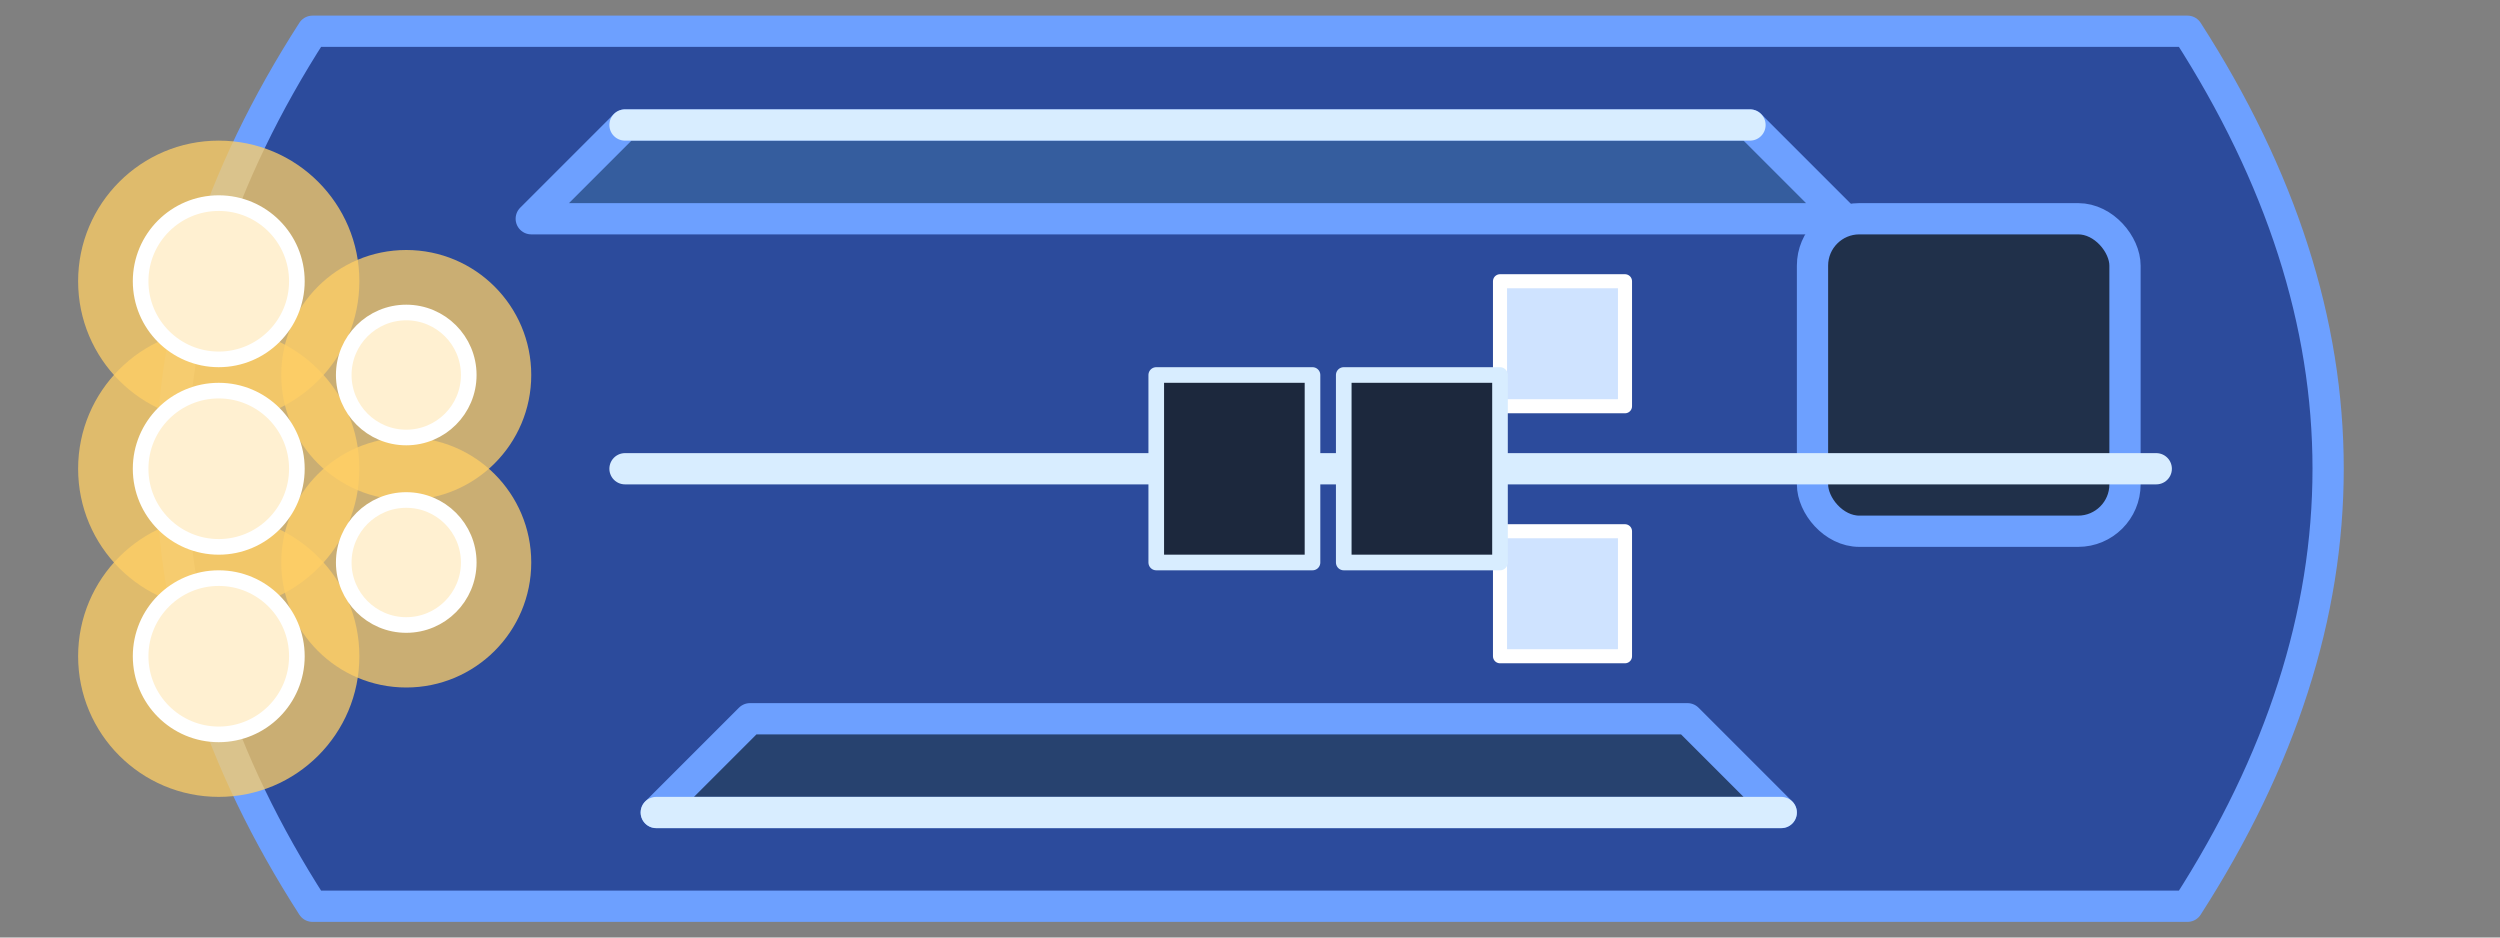 <svg viewBox="0 0 160 60" xmlns="http://www.w3.org/2000/svg">
  <rect x="0" y="0" width="160" height="60" fill="#808080" stroke="none"/>
  <title>Corvette</title>
  <g class="hull" stroke-width="2" stroke-linejoin="round" stroke-linecap="round">
    <g class="body">
      <path d="M20 2 L140 2 Q158 30 140 58 L20 58 Q2 30 20 2 Z" class="primary" fill="#2c4b9c" stroke="#6da0ff" />
      <rect x="116" y="14" width="20" height="20" rx="3" ry="3" class="bridge" fill="#20304a" stroke="#6da0ff" />
      <path d="M40 8 H112 L118 14 H34 Z" class="panel-a" fill="#355d9e" stroke="#6da0ff" />
      <path d="M42 52 H114 L108 46 H48 Z" class="panel-b" fill="#27426f" stroke="#6da0ff" />
      <rect x="96" y="18" width="8" height="8" class="window" fill="#cfe3ff" stroke="#ffffff" stroke-width="0.9" />
      <rect x="96" y="34" width="8" height="8" class="window" fill="#cfe3ff" stroke="#ffffff" stroke-width="0.9" />
    </g>
    <g class="engines">
      <circle cx="14" cy="18" r="9" class="engine-glow" fill="#ffcf66" opacity="0.75" />
      <circle cx="14" cy="30" r="9" class="engine-glow" fill="#ffcf66" opacity="0.75" />
      <circle cx="14" cy="42" r="9" class="engine-glow" fill="#ffcf66" opacity="0.75" />
      <circle cx="26" cy="24" r="8" class="engine-glow" fill="#ffcf66" opacity="0.75" />
      <circle cx="26" cy="36" r="8" class="engine-glow" fill="#ffcf66" opacity="0.75" />
      <circle cx="14" cy="18" r="5" class="engine-core" fill="#fff0d1" stroke="#ffffff" stroke-width="1" />
      <circle cx="14" cy="30" r="5" class="engine-core" fill="#fff0d1" stroke="#ffffff" stroke-width="1" />
      <circle cx="14" cy="42" r="5" class="engine-core" fill="#fff0d1" stroke="#ffffff" stroke-width="1" />
      <circle cx="26" cy="24" r="4" class="engine-core" fill="#fff0d1" stroke="#ffffff" stroke-width="1" />
      <circle cx="26" cy="36" r="4" class="engine-core" fill="#fff0d1" stroke="#ffffff" stroke-width="1" />
    </g>
    <g class="panel-lines" stroke="#d8edff">
      <path d="M40 8 L112 8" class="highlight" stroke="#d8edff" />
      <path d="M42 52 L114 52" class="highlight" stroke="#d8edff" />
      <path d="M40 30 L138 30" class="highlight" stroke="#d8edff" />
      <rect x="74" y="24" width="10" height="12" class="weapon" fill="#1c283d" stroke="#d8edff" stroke-width="1" />
      <rect x="86" y="24" width="10" height="12" class="weapon" fill="#1c283d" stroke="#d8edff" stroke-width="1" />
    </g>
  </g>
</svg>
